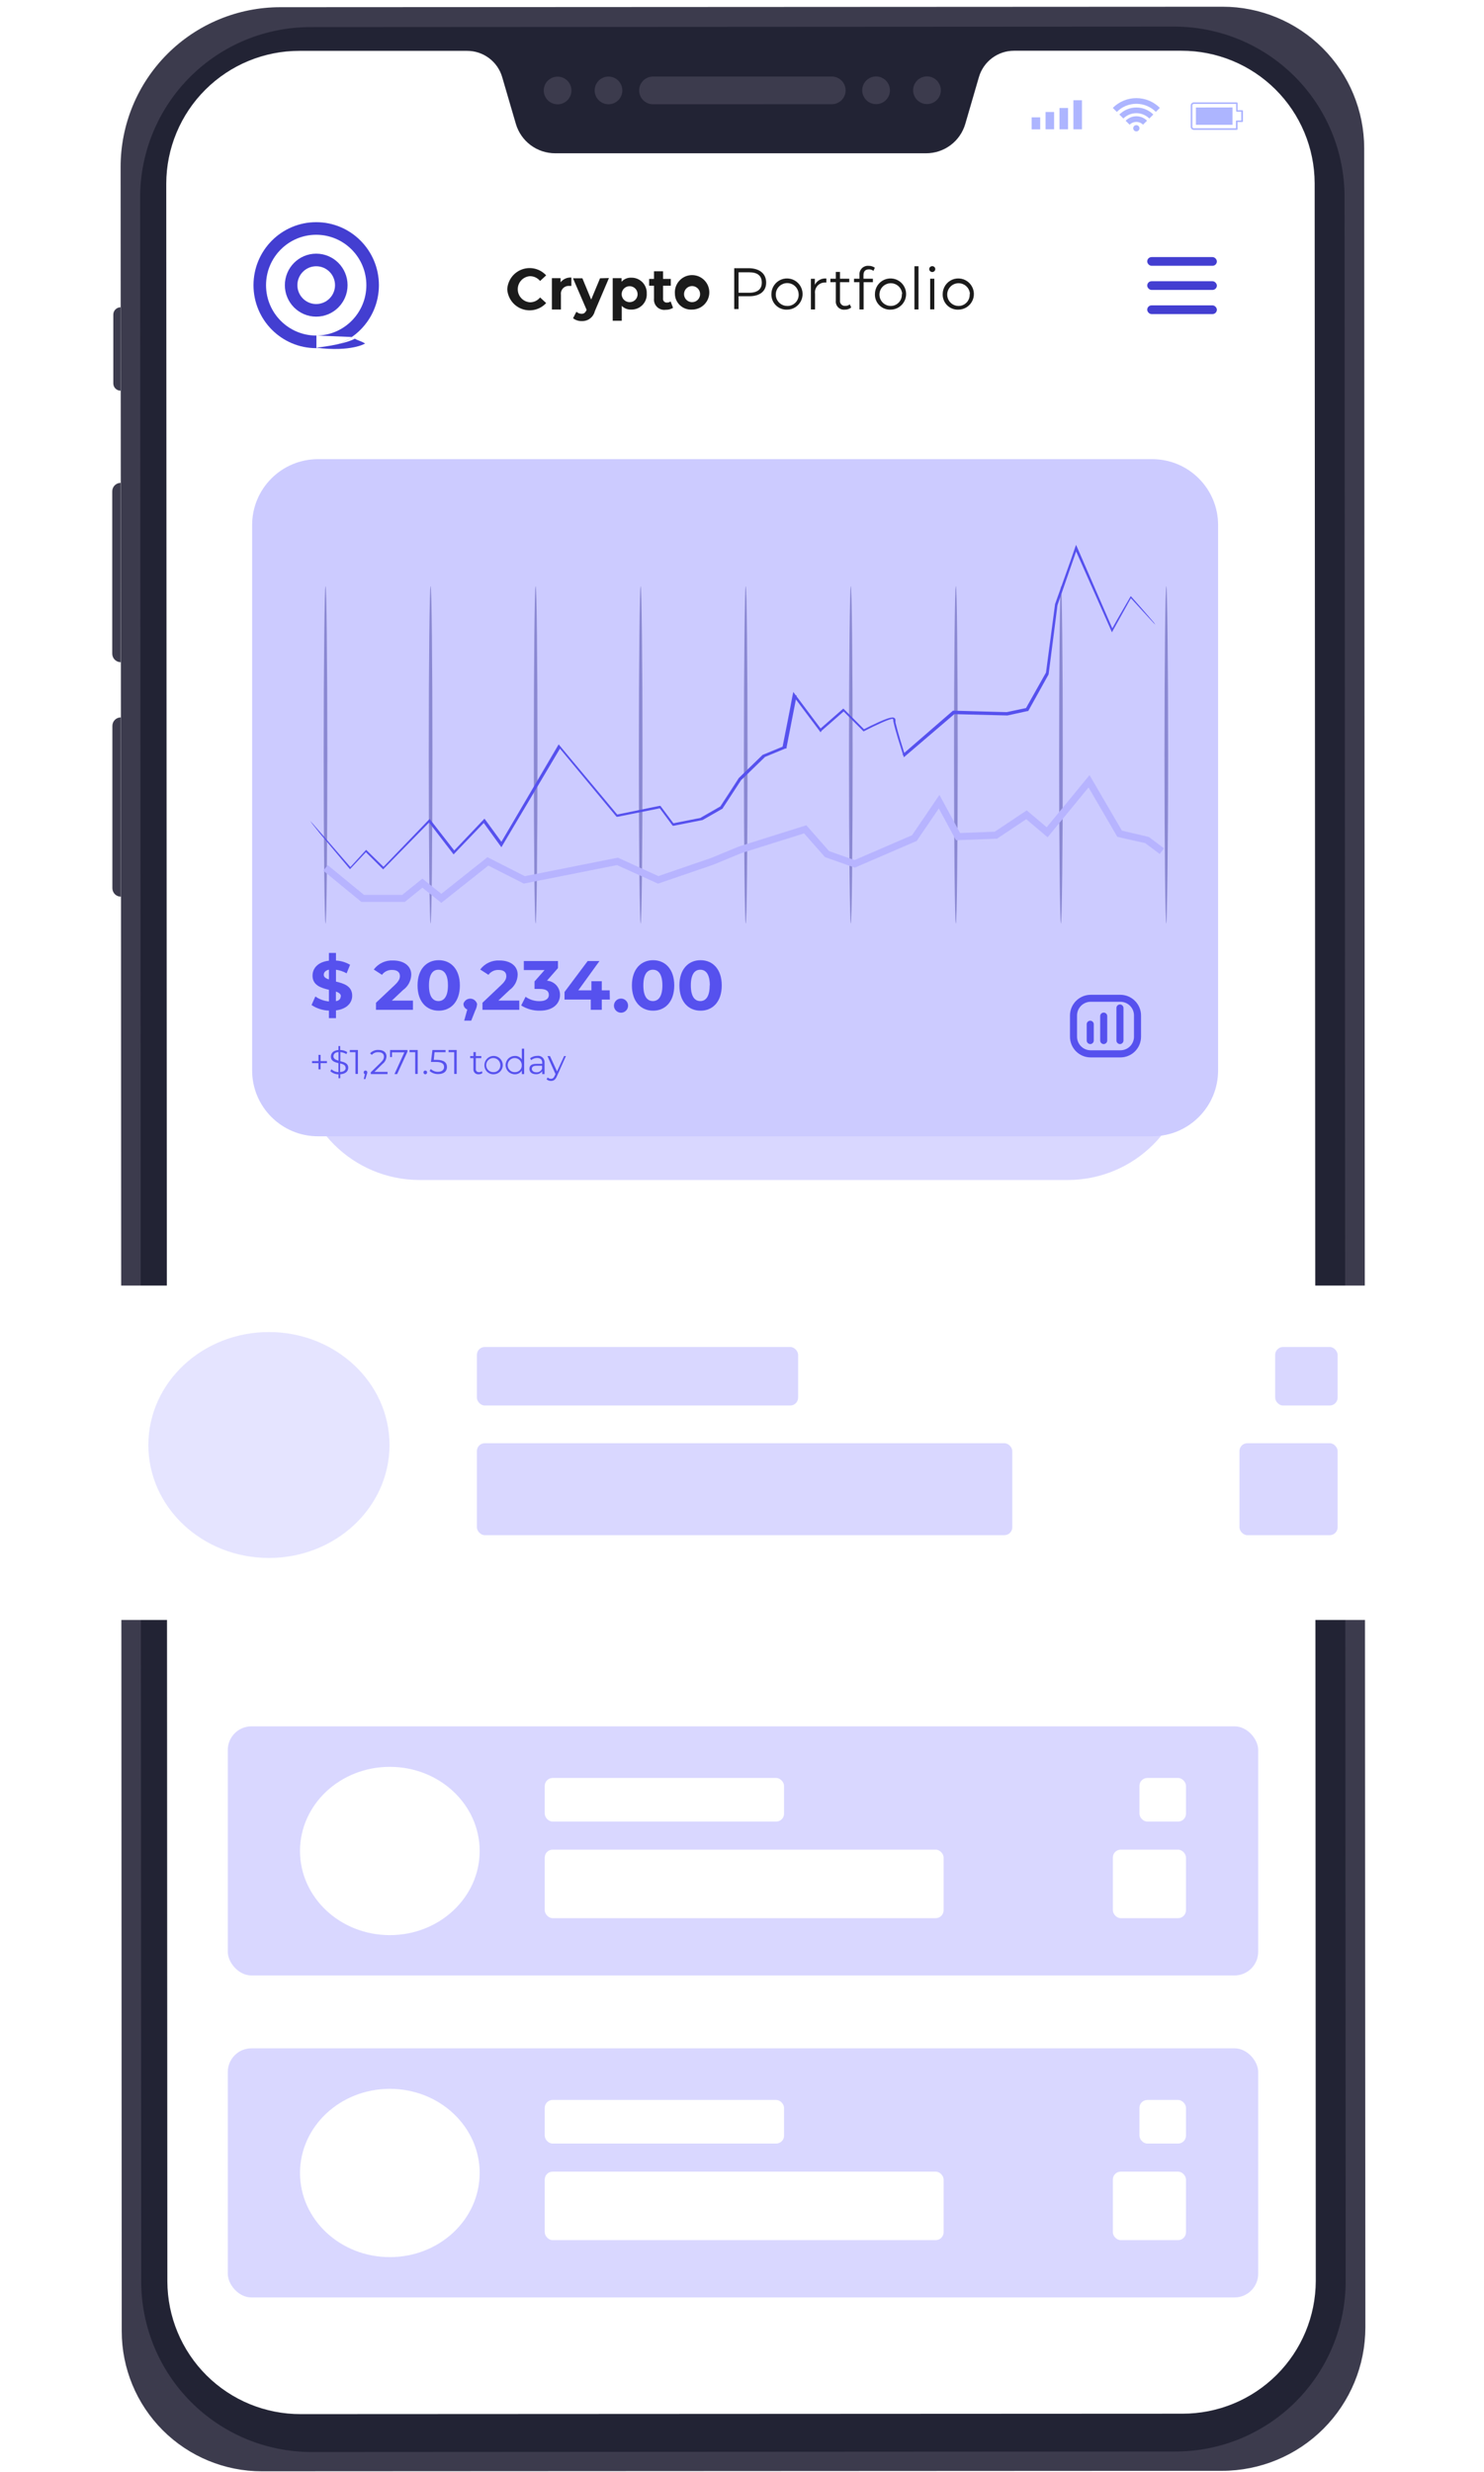 <svg width="188" height="313" viewBox="0 0 188 313" fill="none" xmlns="http://www.w3.org/2000/svg">
<path d="M166.689 80.97C166.942 80.972 167.184 81.073 167.363 81.252C167.542 81.431 167.643 81.674 167.645 81.927V113.093C167.645 113.346 167.546 113.588 167.368 113.767C167.19 113.947 166.948 114.048 166.696 114.05L166.689 80.97Z" fill="#3C3B4D"/>
<path d="M154.817 312.831L33.169 312.893C28.466 312.895 23.954 311.029 20.625 307.705C17.297 304.381 15.425 299.872 15.421 295.168L15.281 21.141C15.279 18.486 15.8 15.857 16.814 13.403C17.828 10.95 19.316 8.72 21.192 6.842C23.069 4.963 25.297 3.473 27.749 2.456C30.201 1.439 32.83 0.914 35.485 0.913L154.887 0.851C159.644 0.851 164.206 2.741 167.569 6.104C170.933 9.468 172.822 14.03 172.822 18.786L172.971 294.693C172.966 299.505 171.052 304.118 167.648 307.519C164.244 310.92 159.629 312.831 154.817 312.831Z" fill="#3C3B4D"/>
<path d="M17.893 288.836L17.752 24.962C17.763 19.249 20.039 13.774 24.081 9.738C28.123 5.702 33.601 3.434 39.314 3.432L148.75 3.369C151.583 3.367 154.389 3.923 157.007 5.006C159.625 6.088 162.004 7.676 164.009 9.678C166.013 11.681 167.603 14.058 168.689 16.675C169.774 19.292 170.333 22.097 170.334 24.93L170.475 288.804C170.477 291.638 169.921 294.443 168.838 297.062C167.756 299.68 166.168 302.059 164.166 304.063C162.163 306.068 159.786 307.658 157.169 308.744C154.552 309.829 151.747 310.388 148.913 310.389L39.477 310.452C36.64 310.453 33.83 309.894 31.209 308.808C28.587 307.721 26.206 306.129 24.201 304.121C22.196 302.113 20.607 299.729 19.525 297.107C18.442 294.484 17.888 291.673 17.893 288.836Z" fill="#222334"/>
<path d="M82.726 13.202C82.26 13.202 81.814 13.018 81.485 12.688C81.156 12.36 80.971 11.913 80.971 11.448C80.971 10.983 81.156 10.536 81.485 10.207C81.814 9.878 82.26 9.693 82.726 9.693H105.254C105.494 9.677 105.734 9.711 105.96 9.791C106.187 9.872 106.394 9.999 106.569 10.163C106.745 10.327 106.885 10.525 106.98 10.746C107.076 10.966 107.125 11.204 107.125 11.444C107.125 11.684 107.076 11.922 106.98 12.142C106.885 12.363 106.745 12.561 106.569 12.725C106.394 12.889 106.187 13.016 105.96 13.097C105.734 13.177 105.494 13.211 105.254 13.195L82.726 13.202Z" fill="#3C3B4D"/>
<path d="M70.646 13.211C70.298 13.212 69.958 13.111 69.669 12.919C69.379 12.727 69.153 12.454 69.019 12.133C68.885 11.813 68.849 11.46 68.916 11.119C68.983 10.778 69.15 10.464 69.395 10.218C69.64 9.972 69.952 9.804 70.293 9.736C70.633 9.668 70.987 9.702 71.308 9.834C71.629 9.967 71.903 10.192 72.096 10.481C72.289 10.769 72.392 11.109 72.392 11.456C72.392 11.92 72.209 12.365 71.881 12.694C71.554 13.023 71.11 13.209 70.646 13.211Z" fill="#3C3B4D"/>
<path d="M77.094 13.203C76.747 13.205 76.407 13.103 76.118 12.912C75.828 12.72 75.602 12.446 75.468 12.126C75.334 11.805 75.298 11.452 75.365 11.111C75.432 10.771 75.598 10.457 75.843 10.211C76.088 9.965 76.401 9.797 76.741 9.729C77.082 9.66 77.435 9.695 77.756 9.827C78.077 9.96 78.352 10.185 78.545 10.473C78.738 10.762 78.841 11.101 78.841 11.449C78.841 11.913 78.657 12.358 78.33 12.687C78.003 13.016 77.558 13.201 77.094 13.203Z" fill="#3C3B4D"/>
<path d="M117.433 13.18C117.086 13.18 116.747 13.077 116.458 12.883C116.169 12.69 115.944 12.416 115.812 12.095C115.679 11.774 115.645 11.421 115.713 11.08C115.782 10.739 115.949 10.427 116.196 10.182C116.442 9.937 116.755 9.77 117.096 9.703C117.437 9.637 117.79 9.672 118.11 9.806C118.431 9.94 118.704 10.166 118.896 10.456C119.088 10.746 119.19 11.086 119.188 11.433C119.188 11.663 119.143 11.891 119.054 12.103C118.966 12.316 118.837 12.509 118.674 12.671C118.511 12.833 118.317 12.962 118.104 13.049C117.891 13.136 117.664 13.181 117.433 13.18Z" fill="#3C3B4D"/>
<path d="M110.985 13.187C110.638 13.187 110.299 13.084 110.01 12.891C109.722 12.699 109.497 12.425 109.364 12.104C109.231 11.783 109.196 11.431 109.264 11.09C109.332 10.75 109.499 10.437 109.744 10.192C109.99 9.946 110.302 9.779 110.643 9.712C110.983 9.644 111.336 9.679 111.656 9.812C111.977 9.944 112.251 10.169 112.444 10.458C112.637 10.746 112.739 11.085 112.739 11.432C112.74 11.663 112.696 11.892 112.608 12.105C112.52 12.319 112.391 12.512 112.228 12.675C112.065 12.839 111.871 12.968 111.658 13.056C111.444 13.143 111.216 13.188 110.985 13.187Z" fill="#3C3B4D"/>
<path d="M15.306 90.831C15.022 90.831 14.75 90.943 14.55 91.144C14.35 91.344 14.237 91.616 14.237 91.899V112.462C14.239 112.746 14.354 113.018 14.555 113.218C14.757 113.418 15.029 113.531 15.313 113.531L15.306 90.831Z" fill="#3C3B4D"/>
<path d="M15.289 61.137C15.148 61.137 15.008 61.165 14.878 61.219C14.748 61.273 14.63 61.352 14.53 61.452C14.431 61.552 14.353 61.671 14.299 61.802C14.246 61.932 14.219 62.072 14.22 62.213V82.768C14.222 83.053 14.336 83.326 14.538 83.527C14.739 83.728 15.012 83.842 15.296 83.844L15.289 61.137Z" fill="#3C3B4D"/>
<path d="M15.282 38.905C15.036 38.905 14.8 39.003 14.626 39.177C14.452 39.351 14.354 39.587 14.354 39.833V48.543C14.354 48.664 14.378 48.785 14.425 48.897C14.472 49.009 14.54 49.111 14.626 49.196C14.713 49.282 14.815 49.35 14.928 49.395C15.04 49.441 15.161 49.464 15.282 49.463V38.905Z" fill="#3C3B4D"/>
<path d="M149.673 6.424H128.463C127.463 6.423 126.489 6.747 125.688 7.346C124.887 7.944 124.301 8.786 124.018 9.746L122.287 15.688C121.974 16.762 121.321 17.706 120.425 18.377C119.529 19.048 118.439 19.41 117.32 19.407H70.33C69.211 19.408 68.122 19.047 67.225 18.378C66.329 17.709 65.672 16.768 65.355 15.696L63.616 9.754C63.334 8.794 62.748 7.953 61.946 7.355C61.145 6.757 60.171 6.436 59.171 6.439H37.945C33.477 6.431 29.189 8.198 26.023 11.35C22.857 14.503 21.073 18.784 21.062 23.252L21.203 288.865C21.21 291.077 21.652 293.266 22.506 295.306C23.359 297.347 24.605 299.2 26.174 300.759C27.744 302.318 29.605 303.553 31.651 304.393C33.697 305.232 35.889 305.661 38.101 305.654L149.806 305.599C154.274 305.607 158.562 303.841 161.728 300.688C164.894 297.536 166.678 293.255 166.689 288.787L166.548 23.182C166.526 18.724 164.737 14.457 161.574 11.316C158.411 8.175 154.131 6.416 149.673 6.424Z" fill="white"/>
<path d="M131.779 14.858H130.695V16.379H131.779V14.858Z" fill="#ADB5FF"/>
<path d="M133.54 14.18H132.457V16.371H133.54V14.18Z" fill="#ADB5FF"/>
<path d="M135.304 13.673H134.22V16.371H135.304V13.673Z" fill="#ADB5FF"/>
<path d="M137.067 12.69H135.983V16.371H137.067V12.69Z" fill="#ADB5FF"/>
<path d="M156.696 16.442H151.237C151.186 16.443 151.136 16.434 151.089 16.415C151.041 16.396 150.998 16.368 150.962 16.333C150.926 16.297 150.897 16.255 150.877 16.208C150.858 16.161 150.847 16.11 150.847 16.06V13.354C150.847 13.252 150.887 13.154 150.959 13.081C151.03 13.008 151.127 12.966 151.23 12.964H156.688C156.714 12.966 156.739 12.977 156.758 12.996C156.776 13.014 156.788 13.039 156.789 13.065V13.954H157.374C157.387 13.954 157.4 13.957 157.412 13.962C157.424 13.967 157.435 13.975 157.443 13.984C157.452 13.994 157.459 14.005 157.463 14.017C157.467 14.03 157.469 14.043 157.468 14.056V15.35C157.468 15.377 157.457 15.403 157.438 15.422C157.419 15.441 157.393 15.451 157.366 15.451H156.782V16.34C156.783 16.353 156.781 16.365 156.778 16.377C156.774 16.389 156.768 16.399 156.76 16.409C156.752 16.418 156.742 16.426 156.731 16.432C156.72 16.437 156.708 16.441 156.696 16.442ZM156.594 13.159H151.237C151.188 13.159 151.14 13.178 151.105 13.214C151.07 13.249 151.05 13.296 151.05 13.346V16.052C151.05 16.102 151.07 16.149 151.105 16.184C151.14 16.219 151.188 16.239 151.237 16.239H156.571V15.35C156.571 15.325 156.581 15.301 156.599 15.284C156.616 15.266 156.64 15.257 156.665 15.257H157.25V14.149H156.696C156.671 14.149 156.647 14.139 156.63 14.122C156.612 14.104 156.602 14.08 156.602 14.056L156.594 13.159Z" fill="#ADB5FF"/>
<path d="M151.503 15.802V13.611L156.143 13.603V14.593V14.812V15.802H151.503Z" fill="#ADB5FF"/>
<path d="M144.355 16.238C144.355 16.159 144.332 16.082 144.288 16.017C144.244 15.952 144.182 15.901 144.11 15.871C144.037 15.841 143.957 15.833 143.88 15.848C143.803 15.863 143.732 15.901 143.676 15.957C143.621 16.012 143.583 16.083 143.567 16.16C143.552 16.238 143.56 16.318 143.59 16.39C143.62 16.463 143.671 16.525 143.737 16.569C143.802 16.612 143.879 16.636 143.958 16.636C144.063 16.636 144.164 16.594 144.239 16.519C144.313 16.445 144.355 16.343 144.355 16.238Z" fill="#ADB5FF"/>
<path d="M142.599 15.287L143.106 15.787C143.333 15.563 143.638 15.437 143.956 15.437C144.275 15.437 144.58 15.563 144.806 15.787L145.313 15.28C144.952 14.921 144.465 14.72 143.956 14.718C143.704 14.719 143.454 14.769 143.221 14.867C142.988 14.965 142.777 15.108 142.599 15.287Z" fill="#ADB5FF"/>
<path d="M143.957 13.611C143.15 13.611 142.377 13.931 141.805 14.5L142.312 15.006C142.75 14.573 143.341 14.33 143.957 14.33C144.573 14.33 145.164 14.573 145.602 15.006L146.109 14.5C145.827 14.217 145.491 13.992 145.122 13.84C144.753 13.687 144.357 13.609 143.957 13.611Z" fill="#ADB5FF"/>
<path d="M140.978 13.665L141.485 14.172C141.808 13.845 142.193 13.585 142.617 13.409C143.042 13.232 143.497 13.142 143.957 13.143C144.884 13.144 145.772 13.511 146.429 14.165L146.936 13.658C146.545 13.266 146.081 12.956 145.569 12.744C145.058 12.532 144.51 12.423 143.957 12.423C143.404 12.423 142.856 12.532 142.345 12.744C141.834 12.956 141.369 13.266 140.978 13.658V13.665Z" fill="#ADB5FF"/>
<path fill-rule="evenodd" clip-rule="evenodd" d="M40.059 33.711C38.742 33.711 37.675 34.782 37.675 36.103C37.675 37.425 38.742 38.496 40.059 38.496C41.375 38.496 42.442 37.425 42.442 36.103C42.442 34.782 41.375 33.711 40.059 33.711ZM36.087 36.103C36.087 33.901 37.865 32.116 40.059 32.116C42.252 32.116 44.031 33.901 44.031 36.103C44.031 38.306 42.252 40.091 40.059 40.091C37.865 40.091 36.087 38.306 36.087 36.103Z" fill="#433ED1"/>
<path fill-rule="evenodd" clip-rule="evenodd" d="M40.058 29.725C36.548 29.725 33.703 32.582 33.703 36.105C33.703 39.628 36.548 42.485 40.058 42.485C43.568 42.485 46.413 39.628 46.413 36.105C46.413 32.582 43.568 29.725 40.058 29.725ZM32.114 36.105C32.114 31.701 35.671 28.13 40.058 28.13C44.446 28.13 48.002 31.701 48.002 36.105C48.002 40.509 44.446 44.08 40.058 44.08C35.671 44.08 32.114 40.509 32.114 36.105Z" fill="#433ED1"/>
<path d="M40.085 42.483L44.587 42.669C44.587 42.669 43.713 43.307 42.416 43.732C41.118 44.157 40.085 44.078 40.085 44.078V42.483Z" fill="white"/>
<path d="M46.254 43.493C46.254 43.493 44.532 44.583 40.057 44.025C41.593 43.839 43.817 43.493 44.956 42.882C45.406 43.148 45.75 43.175 46.254 43.493Z" fill="#433ED1"/>
<rect x="28.857" y="259.341" width="130.537" height="31.54" rx="3" fill="#D9D7FF"/>
<ellipse cx="49.386" cy="275.123" rx="11.38" ry="10.654" fill="white"/>
<rect x="69.01" y="265.879" width="30.318" height="5.519" rx="1" fill="white"/>
<rect x="144.35" y="265.879" width="5.895" height="5.519" rx="1" fill="white"/>
<rect x="69.01" y="274.953" width="50.53" height="8.673" rx="1" fill="white"/>
<rect x="140.981" y="274.953" width="9.264" height="8.673" rx="1" fill="white"/>
<rect x="28.857" y="218.574" width="130.537" height="31.54" rx="3" fill="#D9D7FF"/>
<ellipse cx="49.386" cy="234.355" rx="11.38" ry="10.654" fill="white"/>
<rect x="69.01" y="225.111" width="30.318" height="5.519" rx="1" fill="white"/>
<rect x="144.35" y="225.111" width="5.895" height="5.519" rx="1" fill="white"/>
<rect x="69.01" y="234.186" width="50.53" height="8.673" rx="1" fill="white"/>
<rect x="140.981" y="234.186" width="9.264" height="8.673" rx="1" fill="white"/>
<g filter="url(#filter0_d_420_2641)">
<rect x="6.514" y="161.77" width="175.223" height="42.336" rx="3" fill="white"/>
</g>
<ellipse cx="34.07" cy="182.954" rx="15.275" ry="14.301" fill="#E5E4FF"/>
<rect x="60.413" y="170.545" width="40.697" height="7.409" rx="1" fill="#D9D7FF"/>
<rect x="161.543" y="170.545" width="7.913" height="7.409" rx="1" fill="#D9D7FF"/>
<rect x="60.413" y="182.727" width="67.828" height="11.643" rx="1" fill="#D9D7FF"/>
<rect x="157.021" y="182.727" width="12.435" height="11.643" rx="1" fill="#D9D7FF"/>
<path d="M64.263 36.591C64.3 36.036 64.5 35.505 64.836 35.062C65.173 34.62 65.632 34.286 66.157 34.102C66.682 33.918 67.249 33.893 67.788 34.028C68.327 34.164 68.815 34.455 69.19 34.865L68.422 35.573C68.265 35.382 68.067 35.229 67.843 35.124C67.619 35.02 67.375 34.967 67.128 34.969C66.71 34.999 66.319 35.186 66.034 35.493C65.749 35.799 65.591 36.202 65.591 36.621C65.591 37.04 65.749 37.443 66.034 37.749C66.319 38.056 66.71 38.243 67.128 38.273C67.376 38.277 67.621 38.223 67.846 38.117C68.07 38.011 68.267 37.855 68.422 37.661L69.19 38.368C68.815 38.779 68.327 39.07 67.788 39.205C67.249 39.341 66.682 39.315 66.157 39.131C65.632 38.948 65.173 38.614 64.836 38.171C64.5 37.729 64.3 37.197 64.263 36.643V36.591Z" fill="#1B1B1B"/>
<path d="M72.382 35.141V36.203H72.124C71.977 36.19 71.828 36.21 71.69 36.262C71.552 36.314 71.427 36.397 71.325 36.504C71.223 36.611 71.147 36.739 71.101 36.88C71.056 37.02 71.042 37.169 71.062 37.316V39.188H69.915V35.219H71.019V35.745C71.179 35.54 71.387 35.378 71.625 35.272C71.863 35.167 72.123 35.122 72.382 35.141Z" fill="#1B1B1B"/>
<path d="M77.145 35.202L75.351 39.412C75.262 39.776 75.05 40.098 74.752 40.325C74.453 40.551 74.086 40.668 73.711 40.655C73.309 40.667 72.916 40.539 72.598 40.292L73.021 39.473C73.201 39.631 73.429 39.722 73.668 39.732C73.987 39.732 74.16 39.585 74.315 39.231L72.59 35.236H73.78L74.893 37.928L76.015 35.236L77.145 35.202Z" fill="#1B1B1B"/>
<path d="M81.934 37.16C81.95 37.427 81.91 37.693 81.817 37.944C81.724 38.194 81.58 38.422 81.394 38.613C81.208 38.805 80.985 38.955 80.737 39.056C80.49 39.156 80.225 39.204 79.958 39.197C79.737 39.207 79.517 39.17 79.311 39.089C79.106 39.007 78.92 38.882 78.767 38.722V40.612H77.62V35.219H78.742V35.676C78.896 35.502 79.088 35.364 79.303 35.275C79.519 35.185 79.751 35.145 79.984 35.158C80.246 35.155 80.505 35.204 80.747 35.304C80.989 35.404 81.207 35.552 81.39 35.74C81.572 35.927 81.715 36.15 81.808 36.394C81.902 36.638 81.945 36.899 81.934 37.16ZM80.769 37.16C80.752 36.965 80.679 36.779 80.559 36.625C80.438 36.471 80.275 36.355 80.09 36.291C79.905 36.228 79.705 36.22 79.515 36.268C79.325 36.316 79.154 36.419 79.021 36.562C78.888 36.707 78.8 36.886 78.768 37.079C78.735 37.272 78.76 37.471 78.838 37.65C78.916 37.83 79.045 37.983 79.209 38.09C79.373 38.198 79.564 38.255 79.76 38.256C79.9 38.258 80.04 38.23 80.169 38.175C80.298 38.119 80.414 38.037 80.509 37.933C80.604 37.83 80.677 37.708 80.722 37.575C80.766 37.441 80.783 37.3 80.769 37.16Z" fill="#1B1B1B"/>
<path d="M85.265 38.972C84.984 39.15 84.656 39.237 84.324 39.222C84.129 39.25 83.929 39.232 83.742 39.171C83.554 39.11 83.382 39.007 83.24 38.87C83.098 38.733 82.989 38.565 82.921 38.379C82.853 38.194 82.829 37.995 82.849 37.799V36.177H82.236V35.314H82.849V34.347H83.996V35.314H84.98V36.177H83.996V37.79C83.987 37.858 83.993 37.927 84.014 37.992C84.035 38.058 84.071 38.117 84.118 38.167C84.165 38.217 84.223 38.255 84.287 38.28C84.351 38.304 84.42 38.314 84.488 38.308C84.656 38.314 84.82 38.262 84.954 38.161L85.265 38.972Z" fill="#1B1B1B"/>
<path d="M85.498 37.16C85.468 36.723 85.571 36.287 85.793 35.909C86.014 35.531 86.345 35.229 86.741 35.041C87.137 34.853 87.58 34.789 88.013 34.857C88.446 34.924 88.848 35.121 89.168 35.42C89.488 35.72 89.71 36.108 89.806 36.536C89.902 36.964 89.867 37.41 89.705 37.818C89.544 38.225 89.264 38.574 88.901 38.82C88.538 39.066 88.11 39.197 87.672 39.197C87.393 39.215 87.114 39.177 86.85 39.083C86.587 38.989 86.346 38.842 86.142 38.651C85.938 38.46 85.776 38.229 85.665 37.973C85.554 37.716 85.497 37.44 85.498 37.16ZM88.69 37.16C88.675 36.963 88.603 36.774 88.482 36.617C88.362 36.46 88.198 36.342 88.011 36.277C87.824 36.212 87.622 36.202 87.43 36.25C87.238 36.297 87.064 36.4 86.929 36.545C86.794 36.69 86.705 36.871 86.671 37.066C86.638 37.261 86.662 37.462 86.741 37.643C86.82 37.825 86.95 37.98 87.115 38.088C87.281 38.197 87.474 38.255 87.672 38.256C87.813 38.258 87.953 38.23 88.082 38.175C88.212 38.119 88.328 38.037 88.424 37.934C88.52 37.831 88.593 37.708 88.639 37.575C88.685 37.442 88.702 37.301 88.69 37.16Z" fill="#1B1B1B"/>
<path d="M97.06 35.78C97.06 36.875 96.257 37.505 94.946 37.505H93.565V39.136H93.013V33.959H94.946C96.257 34.002 97.06 34.666 97.06 35.78ZM96.508 35.78C96.508 34.917 95.964 34.477 94.929 34.477H93.565V37.065H94.929C95.999 37.057 96.508 36.591 96.508 35.78Z" fill="#1B1B1B"/>
<path d="M97.724 37.23C97.724 36.839 97.84 36.457 98.058 36.132C98.275 35.807 98.583 35.554 98.944 35.404C99.305 35.255 99.703 35.215 100.086 35.292C100.469 35.368 100.821 35.556 101.098 35.832C101.374 36.109 101.562 36.461 101.638 36.844C101.715 37.227 101.675 37.625 101.526 37.986C101.376 38.347 101.123 38.655 100.798 38.873C100.473 39.09 100.091 39.206 99.7 39.206C99.438 39.215 99.177 39.171 98.933 39.075C98.689 38.979 98.467 38.834 98.282 38.648C98.096 38.463 97.951 38.241 97.855 37.997C97.759 37.753 97.715 37.492 97.724 37.23ZM101.176 37.23C101.164 36.945 101.069 36.671 100.902 36.441C100.735 36.21 100.505 36.034 100.238 35.933C99.972 35.833 99.682 35.813 99.405 35.877C99.128 35.94 98.875 36.084 98.679 36.289C98.482 36.495 98.351 36.754 98.301 37.034C98.251 37.314 98.284 37.602 98.396 37.864C98.509 38.125 98.696 38.347 98.934 38.503C99.172 38.659 99.45 38.741 99.735 38.74C99.931 38.744 100.126 38.707 100.307 38.631C100.489 38.556 100.652 38.444 100.788 38.302C100.923 38.16 101.028 37.991 101.095 37.806C101.161 37.622 101.189 37.425 101.176 37.23Z" fill="#1B1B1B"/>
<path d="M104.688 35.262V35.771H104.558C104.373 35.762 104.188 35.793 104.017 35.864C103.846 35.934 103.692 36.042 103.567 36.179C103.443 36.316 103.35 36.479 103.296 36.656C103.242 36.833 103.228 37.02 103.255 37.204V39.179H102.729V35.297H103.229V36.056C103.364 35.792 103.575 35.575 103.835 35.433C104.096 35.291 104.393 35.232 104.688 35.262Z" fill="#1B1B1B"/>
<path d="M107.837 38.929C107.61 39.118 107.321 39.216 107.026 39.206C106.873 39.223 106.718 39.206 106.572 39.156C106.426 39.105 106.294 39.023 106.184 38.914C106.075 38.806 105.992 38.674 105.94 38.529C105.889 38.383 105.87 38.228 105.887 38.075V35.728H105.197V35.288H105.887V34.425H106.413V35.288H107.587V35.728H106.413V38.023C106.4 38.116 106.408 38.21 106.436 38.299C106.464 38.388 106.512 38.469 106.575 38.537C106.639 38.605 106.717 38.658 106.804 38.691C106.891 38.725 106.985 38.738 107.078 38.731C107.288 38.737 107.494 38.667 107.656 38.532L107.837 38.929Z" fill="#1B1B1B"/>
<path d="M109.39 34.831V35.288H110.581V35.728H109.407V39.179H108.881V35.728H108.191V35.288H108.881V34.813C108.868 34.657 108.889 34.499 108.943 34.351C108.998 34.204 109.084 34.07 109.196 33.96C109.308 33.849 109.443 33.765 109.592 33.713C109.74 33.66 109.898 33.642 110.055 33.657C110.333 33.653 110.605 33.737 110.831 33.899L110.65 34.296C110.487 34.164 110.281 34.097 110.072 34.106C109.623 34.106 109.39 34.356 109.39 34.831Z" fill="#1B1B1B"/>
<path d="M110.84 37.23C110.84 36.839 110.956 36.457 111.173 36.132C111.39 35.807 111.698 35.554 112.059 35.404C112.42 35.255 112.818 35.215 113.201 35.292C113.584 35.368 113.936 35.556 114.213 35.832C114.489 36.109 114.677 36.461 114.754 36.844C114.83 37.227 114.791 37.625 114.641 37.986C114.492 38.347 114.238 38.655 113.913 38.873C113.588 39.09 113.206 39.206 112.816 39.206C112.554 39.215 112.292 39.171 112.048 39.075C111.804 38.979 111.582 38.834 111.397 38.648C111.211 38.463 111.066 38.241 110.97 37.997C110.874 37.753 110.83 37.492 110.84 37.23ZM114.291 37.23C114.278 36.948 114.181 36.676 114.015 36.448C113.848 36.22 113.618 36.046 113.353 35.948C113.089 35.849 112.801 35.831 112.526 35.895C112.251 35.959 112.001 36.102 111.806 36.307C111.612 36.512 111.482 36.769 111.433 37.047C111.384 37.325 111.417 37.612 111.529 37.871C111.641 38.13 111.827 38.35 112.064 38.505C112.3 38.659 112.576 38.741 112.859 38.74C113.051 38.736 113.24 38.694 113.415 38.616C113.59 38.537 113.748 38.424 113.877 38.283C114.007 38.142 114.107 37.975 114.171 37.794C114.235 37.613 114.261 37.421 114.248 37.23H114.291Z" fill="#1B1B1B"/>
<path d="M115.844 33.709H116.362V39.179H115.844V33.709Z" fill="#1B1B1B"/>
<path d="M117.717 34.063C117.721 33.964 117.764 33.87 117.837 33.802C117.909 33.735 118.006 33.698 118.105 33.7C118.202 33.698 118.296 33.734 118.367 33.8C118.438 33.866 118.48 33.957 118.485 34.054C118.486 34.105 118.477 34.155 118.458 34.202C118.44 34.249 118.412 34.292 118.377 34.328C118.341 34.364 118.299 34.393 118.252 34.413C118.206 34.432 118.156 34.442 118.105 34.442C118.003 34.442 117.906 34.403 117.833 34.332C117.761 34.261 117.719 34.164 117.717 34.063ZM117.837 35.288H118.364V39.171H117.837V35.288Z" fill="#1B1B1B"/>
<path d="M119.425 37.23C119.425 36.839 119.541 36.457 119.758 36.132C119.975 35.807 120.284 35.554 120.645 35.404C121.006 35.255 121.403 35.215 121.786 35.292C122.17 35.368 122.522 35.556 122.798 35.832C123.074 36.109 123.263 36.461 123.339 36.844C123.415 37.227 123.376 37.625 123.226 37.986C123.077 38.347 122.824 38.655 122.499 38.873C122.174 39.09 121.792 39.206 121.401 39.206C121.139 39.215 120.877 39.171 120.633 39.075C120.389 38.979 120.168 38.834 119.982 38.648C119.797 38.463 119.651 38.241 119.556 37.997C119.46 37.753 119.415 37.492 119.425 37.23ZM122.876 37.23C122.863 36.948 122.767 36.676 122.601 36.449C122.434 36.221 122.205 36.047 121.941 35.949C121.676 35.85 121.389 35.831 121.114 35.894C120.839 35.957 120.589 36.1 120.395 36.304C120.2 36.508 120.069 36.764 120.019 37.042C119.969 37.319 120.001 37.605 120.112 37.865C120.223 38.124 120.407 38.345 120.642 38.501C120.878 38.656 121.153 38.739 121.435 38.74C121.629 38.739 121.82 38.699 121.997 38.621C122.174 38.544 122.334 38.431 122.465 38.289C122.597 38.148 122.699 37.98 122.763 37.798C122.828 37.616 122.855 37.422 122.842 37.23H122.876Z" fill="#1B1B1B"/>
<g filter="url(#filter1_f_420_2641)">
<path d="M135.255 70.383H53.164C44.687 70.383 37.815 77.256 37.815 85.733V134.051C37.815 142.528 44.687 149.4 53.164 149.4H135.255C143.732 149.4 150.604 142.528 150.604 134.051V85.733C150.604 77.256 143.732 70.383 135.255 70.383Z" fill="#D9D7FF"/>
</g>
<path d="M145.973 58.136H40.282C35.676 58.136 31.941 61.871 31.941 66.477V135.526C31.941 140.132 35.676 143.866 40.282 143.866H145.973C150.58 143.866 154.314 140.132 154.314 135.526V66.477C154.314 61.871 150.58 58.136 145.973 58.136Z" fill="#CCCBFF"/>
<path d="M41.238 116.922C41.113 116.922 41.006 107.357 41.006 95.566C41.006 83.775 41.113 74.219 41.238 74.219C41.364 74.219 41.471 83.775 41.471 95.566C41.471 107.357 41.373 116.922 41.238 116.922Z" fill="#8A88D2"/>
<path d="M54.55 116.922C54.416 116.922 54.317 107.357 54.317 95.566C54.317 83.775 54.416 74.219 54.55 74.219C54.684 74.219 54.782 83.775 54.782 95.566C54.782 107.357 54.675 116.922 54.55 116.922Z" fill="#8A88D2"/>
<path d="M67.861 116.922C67.726 116.922 67.628 107.357 67.628 95.566C67.628 83.775 67.726 74.219 67.861 74.219C67.995 74.219 68.093 83.775 68.093 95.566C68.093 107.357 67.986 116.922 67.861 116.922Z" fill="#8A88D2"/>
<path d="M81.162 116.922C81.037 116.922 80.93 107.357 80.93 95.566C80.93 83.775 81.037 74.219 81.162 74.219C81.287 74.219 81.395 83.775 81.395 95.566C81.395 107.357 81.296 116.922 81.162 116.922Z" fill="#8A88D2"/>
<path d="M94.473 116.922C94.348 116.922 94.241 107.357 94.241 95.566C94.241 83.775 94.348 74.219 94.473 74.219C94.598 74.219 94.706 83.775 94.706 95.566C94.706 107.357 94.607 116.922 94.473 116.922Z" fill="#8A88D2"/>
<path d="M107.784 116.922C107.659 116.922 107.552 107.357 107.552 95.566C107.552 83.775 107.659 74.219 107.784 74.219C107.909 74.219 108.017 83.775 108.017 95.566C108.017 107.357 107.909 116.922 107.784 116.922Z" fill="#8A88D2"/>
<path d="M121.095 116.922C120.961 116.922 120.863 107.357 120.863 95.566C120.863 83.775 120.961 74.219 121.095 74.219C121.229 74.219 121.328 83.775 121.328 95.566C121.328 107.357 121.22 116.922 121.095 116.922Z" fill="#8A88D2"/>
<path d="M134.406 116.922C134.272 116.922 134.174 107.357 134.174 95.566C134.174 83.775 134.272 74.219 134.406 74.219C134.54 74.219 134.638 83.775 134.638 95.566C134.638 107.357 134.531 116.922 134.406 116.922Z" fill="#8A88D2"/>
<path d="M147.752 116.922C147.627 116.922 147.52 107.357 147.52 95.566C147.52 83.775 147.627 74.219 147.752 74.219C147.878 74.219 147.985 83.775 147.985 95.566C147.985 107.357 147.842 116.922 147.752 116.922Z" fill="#8A88D2"/>
<path d="M42.562 127.927V128.91H41.668V127.954C40.883 127.928 40.122 127.683 39.468 127.248L39.951 126.166C40.459 126.52 41.051 126.735 41.668 126.792V125.317C40.684 125.084 39.594 124.754 39.594 123.529C39.594 122.59 40.273 121.795 41.668 121.634V120.65H42.562V121.616C43.192 121.648 43.805 121.832 44.349 122.152L43.911 123.234C43.495 122.998 43.036 122.843 42.562 122.778V124.28C43.536 124.512 44.618 124.834 44.618 126.068C44.618 126.962 43.947 127.757 42.562 127.927ZM41.668 124.021V122.769C41.203 122.876 41.015 123.136 41.015 123.422C41.015 123.708 41.283 123.895 41.677 124.003L41.668 124.021ZM43.187 126.148C43.187 125.844 42.928 125.674 42.553 125.54V126.756C43 126.685 43.16 126.434 43.16 126.148H43.187Z" fill="#5651EE"/>
<path d="M52.314 126.685V127.856H47.63V126.962L50.017 124.709C50.562 124.19 50.661 123.878 50.661 123.574C50.661 123.091 50.321 122.805 49.668 122.805C49.421 122.796 49.175 122.847 48.953 122.955C48.73 123.062 48.537 123.223 48.39 123.422L47.353 122.751C47.635 122.373 48.007 122.071 48.434 121.871C48.861 121.672 49.331 121.581 49.802 121.607C51.179 121.607 52.1 122.313 52.1 123.395C52.091 123.778 51.992 124.154 51.812 124.492C51.632 124.83 51.376 125.122 51.063 125.344L49.642 126.685H52.314Z" fill="#5651EE"/>
<path d="M52.896 124.762C52.896 122.724 54.022 121.571 55.578 121.571C57.133 121.571 58.259 122.724 58.259 124.762C58.259 126.801 57.142 127.963 55.578 127.963C54.013 127.963 52.896 126.801 52.896 124.762ZM56.748 124.762C56.748 123.359 56.257 122.778 55.542 122.778C54.827 122.778 54.344 123.359 54.344 124.762C54.344 126.166 54.836 126.747 55.542 126.747C56.248 126.747 56.748 126.166 56.748 124.762Z" fill="#5651EE"/>
<path d="M60.441 127.06C60.43 127.372 60.347 127.678 60.199 127.954L59.699 129.223H58.805L59.198 127.82C59.05 127.76 58.923 127.656 58.837 127.521C58.75 127.387 58.708 127.229 58.715 127.069C58.772 126.887 58.885 126.727 59.039 126.614C59.193 126.501 59.378 126.44 59.569 126.44C59.76 126.44 59.946 126.501 60.099 126.614C60.253 126.727 60.366 126.887 60.423 127.069L60.441 127.06Z" fill="#5651EE"/>
<path d="M65.786 126.684V127.856H61.12V126.962L63.498 124.709C64.052 124.19 64.141 123.877 64.141 123.574C64.141 123.091 63.811 122.805 63.158 122.805C62.911 122.795 62.665 122.846 62.442 122.954C62.219 123.061 62.026 123.222 61.88 123.422L60.834 122.751C61.118 122.373 61.49 122.07 61.919 121.87C62.348 121.671 62.82 121.58 63.292 121.607C64.669 121.607 65.581 122.313 65.581 123.395C65.574 123.777 65.478 124.153 65.299 124.492C65.121 124.83 64.865 125.122 64.553 125.344L63.131 126.684H65.786Z" fill="#5651EE"/>
<path d="M70.944 125.969C70.944 127.006 70.14 127.963 68.379 127.963C67.547 127.976 66.73 127.746 66.028 127.301L66.582 126.202C67.102 126.576 67.73 126.77 68.37 126.756C69.085 126.756 69.532 126.47 69.532 125.969C69.532 125.469 69.183 125.21 68.37 125.21H67.717V124.262L68.987 122.823H66.359V121.678H70.685V122.572L69.291 124.164C69.744 124.198 70.168 124.403 70.475 124.739C70.782 125.074 70.95 125.515 70.944 125.969Z" fill="#5651EE"/>
<path d="M77.256 126.559H76.237V127.856H74.842V126.559H71.517V125.594L74.449 121.678H75.942L73.26 125.388H74.922V124.235H76.237V125.388H77.238L77.256 126.559Z" fill="#5651EE"/>
<path d="M77.819 127.06C77.876 126.878 77.989 126.718 78.142 126.605C78.296 126.492 78.482 126.431 78.673 126.431C78.863 126.431 79.049 126.492 79.203 126.605C79.356 126.718 79.47 126.878 79.526 127.06C79.568 127.194 79.577 127.335 79.554 127.474C79.531 127.612 79.475 127.742 79.392 127.855C79.309 127.968 79.201 128.06 79.076 128.123C78.951 128.186 78.813 128.219 78.673 128.219C78.532 128.219 78.394 128.186 78.269 128.123C78.144 128.06 78.036 127.968 77.953 127.855C77.87 127.742 77.814 127.612 77.791 127.474C77.768 127.335 77.777 127.194 77.819 127.06Z" fill="#5651EE"/>
<path d="M80.054 124.762C80.054 122.724 81.189 121.571 82.736 121.571C84.282 121.571 85.418 122.724 85.418 124.762C85.418 126.801 84.291 127.963 82.736 127.963C81.18 127.963 80.054 126.801 80.054 124.762ZM83.916 124.762C83.916 123.359 83.424 122.778 82.709 122.778C81.994 122.778 81.502 123.359 81.502 124.762C81.502 126.166 82.003 126.747 82.709 126.747C83.415 126.747 83.916 126.166 83.916 124.762Z" fill="#5651EE"/>
<path d="M86.07 124.762C86.07 122.724 87.196 121.571 88.752 121.571C90.307 121.571 91.434 122.724 91.434 124.762C91.434 126.801 90.316 127.963 88.752 127.963C87.187 127.963 86.07 126.801 86.07 124.762ZM89.923 124.762C89.923 123.359 89.431 122.778 88.716 122.778C88.001 122.778 87.518 123.359 87.518 124.762C87.518 126.166 88.01 126.747 88.716 126.747C89.422 126.747 89.905 126.166 89.905 124.762H89.923Z" fill="#5651EE"/>
<path d="M41.417 134.605H40.613V135.392H40.344V134.605H39.531V134.346H40.344V133.559H40.613V134.346H41.417V134.605Z" fill="#5651EE"/>
<path d="M43.107 136.017V136.518H42.883V136.026C42.505 136.021 42.14 135.882 41.855 135.633L41.981 135.382C42.227 135.604 42.543 135.733 42.875 135.749V134.605C42.401 134.489 41.918 134.346 41.918 133.773C41.918 133.353 42.213 132.996 42.875 132.942V132.441H43.098V132.942C43.416 132.943 43.726 133.036 43.992 133.21L43.885 133.461C43.652 133.316 43.389 133.231 43.116 133.21V134.363C43.608 134.48 44.117 134.614 44.117 135.195C44.108 135.624 43.795 135.973 43.107 136.017ZM42.883 134.292V133.21C42.437 133.21 42.24 133.478 42.24 133.756C42.24 134.033 42.535 134.202 42.883 134.292ZM43.778 135.186C43.778 134.846 43.456 134.73 43.089 134.641V135.722C43.581 135.704 43.795 135.481 43.795 135.204L43.778 135.186Z" fill="#5651EE"/>
<path d="M45.342 132.942V135.973H45.029V133.219H44.314V132.942H45.342Z" fill="#5651EE"/>
<path d="M46.531 135.776C46.526 135.863 46.505 135.948 46.468 136.026L46.289 136.625H46.084L46.227 136C46.18 135.985 46.139 135.955 46.111 135.915C46.084 135.874 46.071 135.825 46.075 135.776C46.074 135.746 46.078 135.716 46.089 135.688C46.1 135.66 46.116 135.634 46.137 135.612C46.158 135.591 46.183 135.573 46.211 135.561C46.238 135.55 46.268 135.544 46.298 135.544C46.329 135.542 46.36 135.548 46.389 135.559C46.417 135.57 46.444 135.587 46.465 135.609C46.487 135.631 46.504 135.657 46.516 135.686C46.527 135.714 46.532 135.745 46.531 135.776Z" fill="#5651EE"/>
<path d="M49.096 135.713V135.991H46.969V135.767L48.229 134.533C48.578 134.194 48.641 133.988 48.641 133.782C48.641 133.434 48.39 133.219 47.934 133.219C47.779 133.209 47.623 133.234 47.479 133.293C47.335 133.352 47.206 133.443 47.103 133.559L46.879 133.362C47.015 133.216 47.182 133.101 47.367 133.027C47.553 132.953 47.753 132.921 47.952 132.933C48.569 132.933 48.962 133.246 48.962 133.747C48.956 133.933 48.907 134.116 48.82 134.282C48.734 134.447 48.611 134.591 48.462 134.703L47.434 135.713H49.096Z" fill="#5651EE"/>
<path d="M51.617 132.942V133.157L50.312 135.991H49.973L51.224 133.237H49.66V133.836H49.418V132.942H51.617Z" fill="#5651EE"/>
<path d="M52.913 132.942V135.973H52.6V133.219H51.885V132.942H52.913Z" fill="#5651EE"/>
<path d="M53.647 135.776C53.645 135.746 53.65 135.716 53.661 135.688C53.672 135.66 53.688 135.634 53.709 135.612C53.73 135.591 53.755 135.573 53.782 135.561C53.81 135.55 53.84 135.544 53.87 135.544C53.901 135.542 53.932 135.548 53.962 135.559C53.991 135.57 54.018 135.587 54.04 135.608C54.063 135.63 54.081 135.656 54.093 135.685C54.105 135.714 54.111 135.745 54.111 135.776C54.111 135.808 54.105 135.839 54.093 135.868C54.081 135.898 54.063 135.924 54.041 135.947C54.018 135.969 53.992 135.987 53.962 135.999C53.933 136.011 53.902 136.017 53.87 136.017C53.84 136.016 53.809 136.009 53.782 135.996C53.754 135.984 53.729 135.965 53.708 135.943C53.688 135.921 53.671 135.894 53.661 135.866C53.65 135.837 53.645 135.807 53.647 135.776Z" fill="#5651EE"/>
<path d="M56.623 135.097C56.623 135.615 56.257 135.991 55.515 135.991C55.115 136.003 54.724 135.862 54.424 135.597L54.576 135.356C54.82 135.58 55.139 135.704 55.47 135.704C55.989 135.704 56.257 135.454 56.257 135.088C56.257 134.721 56.016 134.453 55.247 134.453H54.594L54.782 132.942H56.445V133.219H55.05L54.952 134.185H55.336C56.275 134.203 56.623 134.56 56.623 135.097Z" fill="#5651EE"/>
<path d="M57.857 132.942V135.973H57.544V133.219H56.829V132.942H57.857Z" fill="#5651EE"/>
<path d="M61.12 135.856C60.983 135.966 60.812 136.023 60.637 136.017C60.547 136.026 60.457 136.014 60.372 135.983C60.287 135.952 60.211 135.903 60.147 135.839C60.084 135.775 60.036 135.697 60.006 135.612C59.976 135.527 59.966 135.436 59.975 135.347V133.97H59.564V133.711H59.975V133.21H60.279V133.711H60.977V133.97H60.279V135.329C60.271 135.384 60.275 135.44 60.292 135.492C60.308 135.545 60.336 135.594 60.374 135.634C60.412 135.675 60.459 135.706 60.51 135.726C60.562 135.746 60.618 135.754 60.673 135.749C60.739 135.754 60.806 135.746 60.869 135.724C60.932 135.703 60.99 135.668 61.039 135.624L61.12 135.856Z" fill="#5651EE"/>
<path d="M61.37 134.855C61.37 134.625 61.438 134.401 61.566 134.21C61.694 134.018 61.875 133.87 62.088 133.782C62.3 133.694 62.534 133.671 62.759 133.715C62.984 133.76 63.192 133.871 63.354 134.034C63.517 134.196 63.627 134.403 63.672 134.629C63.717 134.854 63.694 135.088 63.606 135.3C63.518 135.512 63.369 135.694 63.178 135.822C62.987 135.949 62.762 136.017 62.532 136.017C62.378 136.022 62.225 135.996 62.082 135.939C61.939 135.882 61.809 135.797 61.7 135.688C61.591 135.579 61.505 135.449 61.449 135.306C61.392 135.163 61.365 135.009 61.37 134.855ZM63.382 134.855C63.382 134.678 63.329 134.506 63.231 134.359C63.133 134.212 62.993 134.097 62.83 134.029C62.666 133.962 62.487 133.944 62.313 133.978C62.14 134.013 61.981 134.098 61.855 134.223C61.73 134.348 61.645 134.507 61.611 134.681C61.576 134.854 61.594 135.034 61.662 135.197C61.729 135.361 61.844 135.5 61.991 135.599C62.138 135.697 62.311 135.749 62.488 135.749C62.607 135.757 62.727 135.739 62.839 135.697C62.951 135.655 63.053 135.59 63.137 135.505C63.222 135.42 63.288 135.319 63.33 135.206C63.372 135.094 63.389 134.975 63.382 134.855Z" fill="#5651EE"/>
<path d="M66.403 132.772V135.991H66.108V135.544C66.015 135.695 65.883 135.819 65.726 135.902C65.569 135.985 65.392 136.025 65.214 136.017C64.906 136.017 64.611 135.895 64.393 135.677C64.175 135.459 64.052 135.164 64.052 134.855C64.052 134.547 64.175 134.252 64.393 134.034C64.611 133.816 64.906 133.693 65.214 133.693C65.389 133.684 65.564 133.72 65.721 133.798C65.877 133.877 66.011 133.995 66.108 134.14V132.772H66.403ZM66.099 134.855C66.099 134.677 66.045 134.502 65.945 134.354C65.845 134.207 65.702 134.092 65.536 134.026C65.37 133.96 65.189 133.945 65.014 133.983C64.839 134.022 64.68 134.111 64.557 134.241C64.434 134.37 64.353 134.534 64.324 134.71C64.294 134.886 64.319 135.067 64.393 135.23C64.468 135.392 64.589 135.528 64.742 135.621C64.895 135.713 65.072 135.758 65.25 135.749C65.366 135.751 65.481 135.728 65.587 135.683C65.694 135.638 65.79 135.572 65.87 135.488C65.95 135.404 66.011 135.304 66.051 135.196C66.09 135.087 66.107 134.971 66.099 134.855Z" fill="#5651EE"/>
<path d="M68.987 134.578V135.991H68.692V135.624C68.604 135.75 68.486 135.852 68.349 135.919C68.211 135.987 68.058 136.017 67.905 136.009C67.386 136.009 67.073 135.74 67.073 135.338C67.073 134.936 67.297 134.694 67.967 134.694H68.692V134.56C68.692 134.167 68.477 133.953 68.048 133.953C67.771 133.951 67.502 134.046 67.288 134.221L67.154 133.988C67.41 133.791 67.724 133.684 68.048 133.684C68.172 133.664 68.299 133.673 68.419 133.71C68.539 133.747 68.648 133.812 68.739 133.898C68.83 133.985 68.9 134.091 68.943 134.209C68.986 134.327 69.001 134.454 68.987 134.578ZM68.674 135.311V134.936H67.959C67.52 134.936 67.377 135.106 67.377 135.338C67.377 135.571 67.592 135.767 67.95 135.767C68.103 135.778 68.256 135.74 68.386 135.658C68.516 135.576 68.617 135.454 68.674 135.311Z" fill="#5651EE"/>
<path d="M71.695 133.711L70.551 136.268C70.363 136.715 70.122 136.858 69.8 136.858C69.697 136.861 69.594 136.843 69.497 136.806C69.401 136.77 69.312 136.714 69.237 136.643L69.389 136.42C69.443 136.474 69.507 136.517 69.578 136.546C69.648 136.575 69.724 136.59 69.8 136.589C70.006 136.589 70.14 136.491 70.274 136.205L70.372 135.991L69.353 133.711H69.675L70.569 135.651L71.463 133.711H71.695Z" fill="#5651EE"/>
<path d="M141.933 133.881H138.169C137.475 133.881 136.809 133.605 136.317 133.114C135.826 132.623 135.55 131.956 135.55 131.262V128.58C135.55 127.884 135.826 127.217 136.317 126.725C136.808 126.232 137.474 125.954 138.169 125.952H141.933C142.628 125.954 143.295 126.232 143.786 126.725C144.277 127.217 144.552 127.884 144.552 128.58V131.262C144.552 131.956 144.276 132.623 143.785 133.114C143.294 133.605 142.628 133.881 141.933 133.881ZM138.169 126.837C137.711 126.839 137.272 127.023 136.949 127.348C136.626 127.673 136.444 128.113 136.444 128.571V131.253C136.444 131.71 136.626 132.149 136.949 132.473C137.273 132.796 137.712 132.978 138.169 132.978H141.933C142.16 132.979 142.385 132.935 142.595 132.849C142.804 132.763 142.995 132.636 143.156 132.475C143.316 132.315 143.443 132.124 143.529 131.914C143.616 131.705 143.659 131.48 143.658 131.253V128.571C143.659 128.344 143.616 128.118 143.53 127.908C143.443 127.698 143.316 127.506 143.156 127.345C142.996 127.184 142.805 127.056 142.595 126.969C142.385 126.882 142.16 126.837 141.933 126.837H138.169Z" fill="#5651EE"/>
<path d="M138.116 132.191C137.998 132.189 137.886 132.141 137.802 132.058C137.719 131.975 137.671 131.862 137.669 131.744V129.679C137.669 129.561 137.716 129.447 137.8 129.363C137.884 129.28 137.997 129.232 138.116 129.232C138.234 129.232 138.348 129.28 138.432 129.363C138.516 129.447 138.563 129.561 138.563 129.679V131.744C138.563 131.863 138.516 131.977 138.432 132.06C138.348 132.144 138.234 132.191 138.116 132.191Z" fill="#5651EE"/>
<path d="M139.823 132.191C139.705 132.191 139.591 132.144 139.507 132.06C139.423 131.976 139.376 131.863 139.376 131.744V128.651C139.376 128.533 139.423 128.419 139.507 128.335C139.591 128.251 139.705 128.204 139.823 128.204C139.942 128.204 140.055 128.251 140.139 128.335C140.223 128.419 140.27 128.533 140.27 128.651V131.744C140.268 131.862 140.22 131.974 140.137 132.058C140.053 132.141 139.941 132.189 139.823 132.191Z" fill="#5651EE"/>
<path d="M141.879 132.191C141.761 132.189 141.649 132.141 141.566 132.058C141.482 131.975 141.434 131.862 141.432 131.744V127.623C141.432 127.505 141.479 127.391 141.563 127.307C141.647 127.223 141.761 127.176 141.879 127.176C141.998 127.176 142.111 127.223 142.195 127.307C142.279 127.391 142.326 127.505 142.326 127.623V131.744C142.326 131.863 142.279 131.977 142.195 132.06C142.111 132.144 141.998 132.191 141.879 132.191Z" fill="#5651EE"/>
<path d="M146.349 79.073L146.135 78.858L145.536 78.215L143.193 75.658H143.31C142.675 76.811 141.879 78.223 140.967 79.868L140.869 80.056L140.78 79.859L136.176 69.472H136.453C135.693 71.644 134.862 74.04 133.968 76.623C133.619 79.35 133.235 82.291 132.842 85.384L130.303 89.952L130.258 90.032H130.169L127.63 90.587H127.576L120.818 90.417L120.961 90.363L114.757 95.664L114.507 95.879L114.408 95.566C113.988 94.207 113.514 92.822 113.175 91.338C113.175 91.239 113.175 91.159 113.121 91.034V90.926C113.121 90.926 113.121 90.98 113.121 90.998C113.121 91.016 113.175 90.998 113.121 90.998C112.96 91.022 112.801 91.061 112.647 91.114C112.299 91.23 111.959 91.382 111.61 91.534C110.922 91.838 110.234 92.178 109.545 92.535L109.402 92.607L109.286 92.491C108.481 91.695 107.605 90.819 106.729 89.934H107.042C106.148 90.73 105.129 91.606 104.119 92.491L103.949 92.714L103.806 92.518L100.516 88.137L100.928 88.039C100.525 90.131 100.087 92.357 99.649 94.609V94.735L99.533 94.779H99.462L96.878 95.852L96.958 95.798L93.946 98.722V98.677L91.568 102.315V102.36L89.011 103.826L85.364 104.55H85.221L85.132 104.434C84.586 103.692 84.032 102.959 83.496 102.226L83.719 102.315L78.239 103.415H78.114L78.025 103.317L70.739 94.547H71.079L63.668 107.017L63.516 107.268L63.346 107.035L61.165 104.032H61.442L57.598 108.037L57.464 108.18L57.348 108.028L54.255 104.005H54.487L48.623 109.985L48.542 110.075L48.453 109.985L46.272 107.813H46.432L44.412 109.967L44.341 110.048L44.269 109.967L40.506 105.498L39.585 104.336L39.272 103.924L39.63 104.3L40.622 105.435L44.457 109.86H44.314L46.307 107.679L46.388 107.599L46.468 107.679L48.667 109.833H48.498L54.308 103.808L54.433 103.683L54.541 103.826L57.66 107.831H57.401L61.227 103.808L61.37 103.656L61.505 103.826L63.695 106.821H63.382L70.623 94.502L70.775 94.243L70.962 94.475L78.275 103.227L78.06 103.156L83.531 102.038H83.674L83.755 102.154L85.4 104.354L85.176 104.264L88.823 103.54H88.752L91.309 102.074L91.228 102.145C92.015 100.954 92.805 99.741 93.597 98.507L96.601 95.584L99.184 94.52H99.256L99.113 94.69C99.551 92.437 100.007 90.22 100.391 88.119L100.498 87.61L100.811 88.03L104.092 92.41H103.752L106.676 89.854L106.837 89.711L106.989 89.863L109.545 92.419H109.277C109.965 92.062 110.663 91.722 111.36 91.409C111.718 91.248 112.075 91.096 112.442 90.971C112.643 90.899 112.854 90.854 113.067 90.837C113.124 90.835 113.18 90.846 113.233 90.867C113.285 90.889 113.332 90.921 113.371 90.962C113.425 91.007 113.443 91.159 113.443 91.168V91.221C113.443 91.284 113.443 91.391 113.443 91.472C113.791 92.902 114.238 94.305 114.659 95.655L114.301 95.548L120.666 90.032L120.729 89.979H120.809L127.576 90.166H127.523L130.07 89.63L129.936 89.728L132.502 85.169V85.232C132.913 82.148 133.306 79.207 133.664 76.48C134.558 73.933 135.452 71.537 136.194 69.329L136.319 68.98L136.471 69.32L140.994 79.743H140.807C141.701 78.107 142.55 76.704 143.202 75.559L143.256 75.47L143.319 75.55C144.32 76.677 145.106 77.553 145.607 78.152L146.188 78.831C146.295 78.992 146.358 79.064 146.349 79.073Z" fill="#5651EE"/>
<path d="M55.908 114.312L53.513 112.39L51.278 114.196H45.789L40.953 110.236L41.525 109.539L46.111 113.302H50.956L53.513 111.246L55.908 113.168L61.755 108.529L66.484 110.933L78.275 108.591L83.406 110.924L90.066 108.636L93.624 107.17L102.152 104.488L105.031 107.76L108.258 108.895L115.544 105.748L119.012 100.644L121.631 105.471L126.021 105.301L130.07 102.602L132.6 104.738L138.026 98.141L142.13 105.167L145.545 105.972L147.458 107.411L146.921 108.126L145.08 106.75L141.549 105.954L137.901 99.696L132.716 106.008L130.008 103.719L126.307 106.186L121.113 106.383L118.932 102.36L116.134 106.472L108.294 109.852L104.512 108.52L101.866 105.516L93.928 108.01L90.379 109.476L83.362 111.881L78.168 109.53L66.359 111.872L61.862 109.592L55.908 114.312Z" fill="#B7B4FF"/>
<rect x="145.334" y="32.549" width="8.824" height="1.103" rx="0.552" fill="#433ED1"/>
<rect x="145.334" y="35.606" width="8.824" height="1.103" rx="0.552" fill="#433ED1"/>
<rect x="145.334" y="38.663" width="8.824" height="1.103" rx="0.552" fill="#433ED1"/>
<defs>
<filter id="filter0_d_420_2641" x="0.514" y="156.77" width="187.223" height="54.336" filterUnits="userSpaceOnUse" color-interpolation-filters="sRGB">
<feFlood flood-opacity="0" result="BackgroundImageFix"/>
<feColorMatrix in="SourceAlpha" type="matrix" values="0 0 0 0 0 0 0 0 0 0 0 0 0 0 0 0 0 0 127 0" result="hardAlpha"/>
<feOffset dy="1"/>
<feGaussianBlur stdDeviation="3"/>
<feComposite in2="hardAlpha" operator="out"/>
<feColorMatrix type="matrix" values="0 0 0 0 0.921 0 0 0 0 0.921 0 0 0 0 0.921 0 0 0 0.96 0"/>
<feBlend mode="normal" in2="BackgroundImageFix" result="effect1_dropShadow_420_2641"/>
<feBlend mode="normal" in="SourceGraphic" in2="effect1_dropShadow_420_2641" result="shape"/>
</filter>
<filter id="filter1_f_420_2641" x="25.815" y="58.383" width="136.789" height="103.016" filterUnits="userSpaceOnUse" color-interpolation-filters="sRGB">
<feFlood flood-opacity="0" result="BackgroundImageFix"/>
<feBlend mode="normal" in="SourceGraphic" in2="BackgroundImageFix" result="shape"/>
<feGaussianBlur stdDeviation="6" result="effect1_foregroundBlur_420_2641"/>
</filter>
</defs>
</svg>
